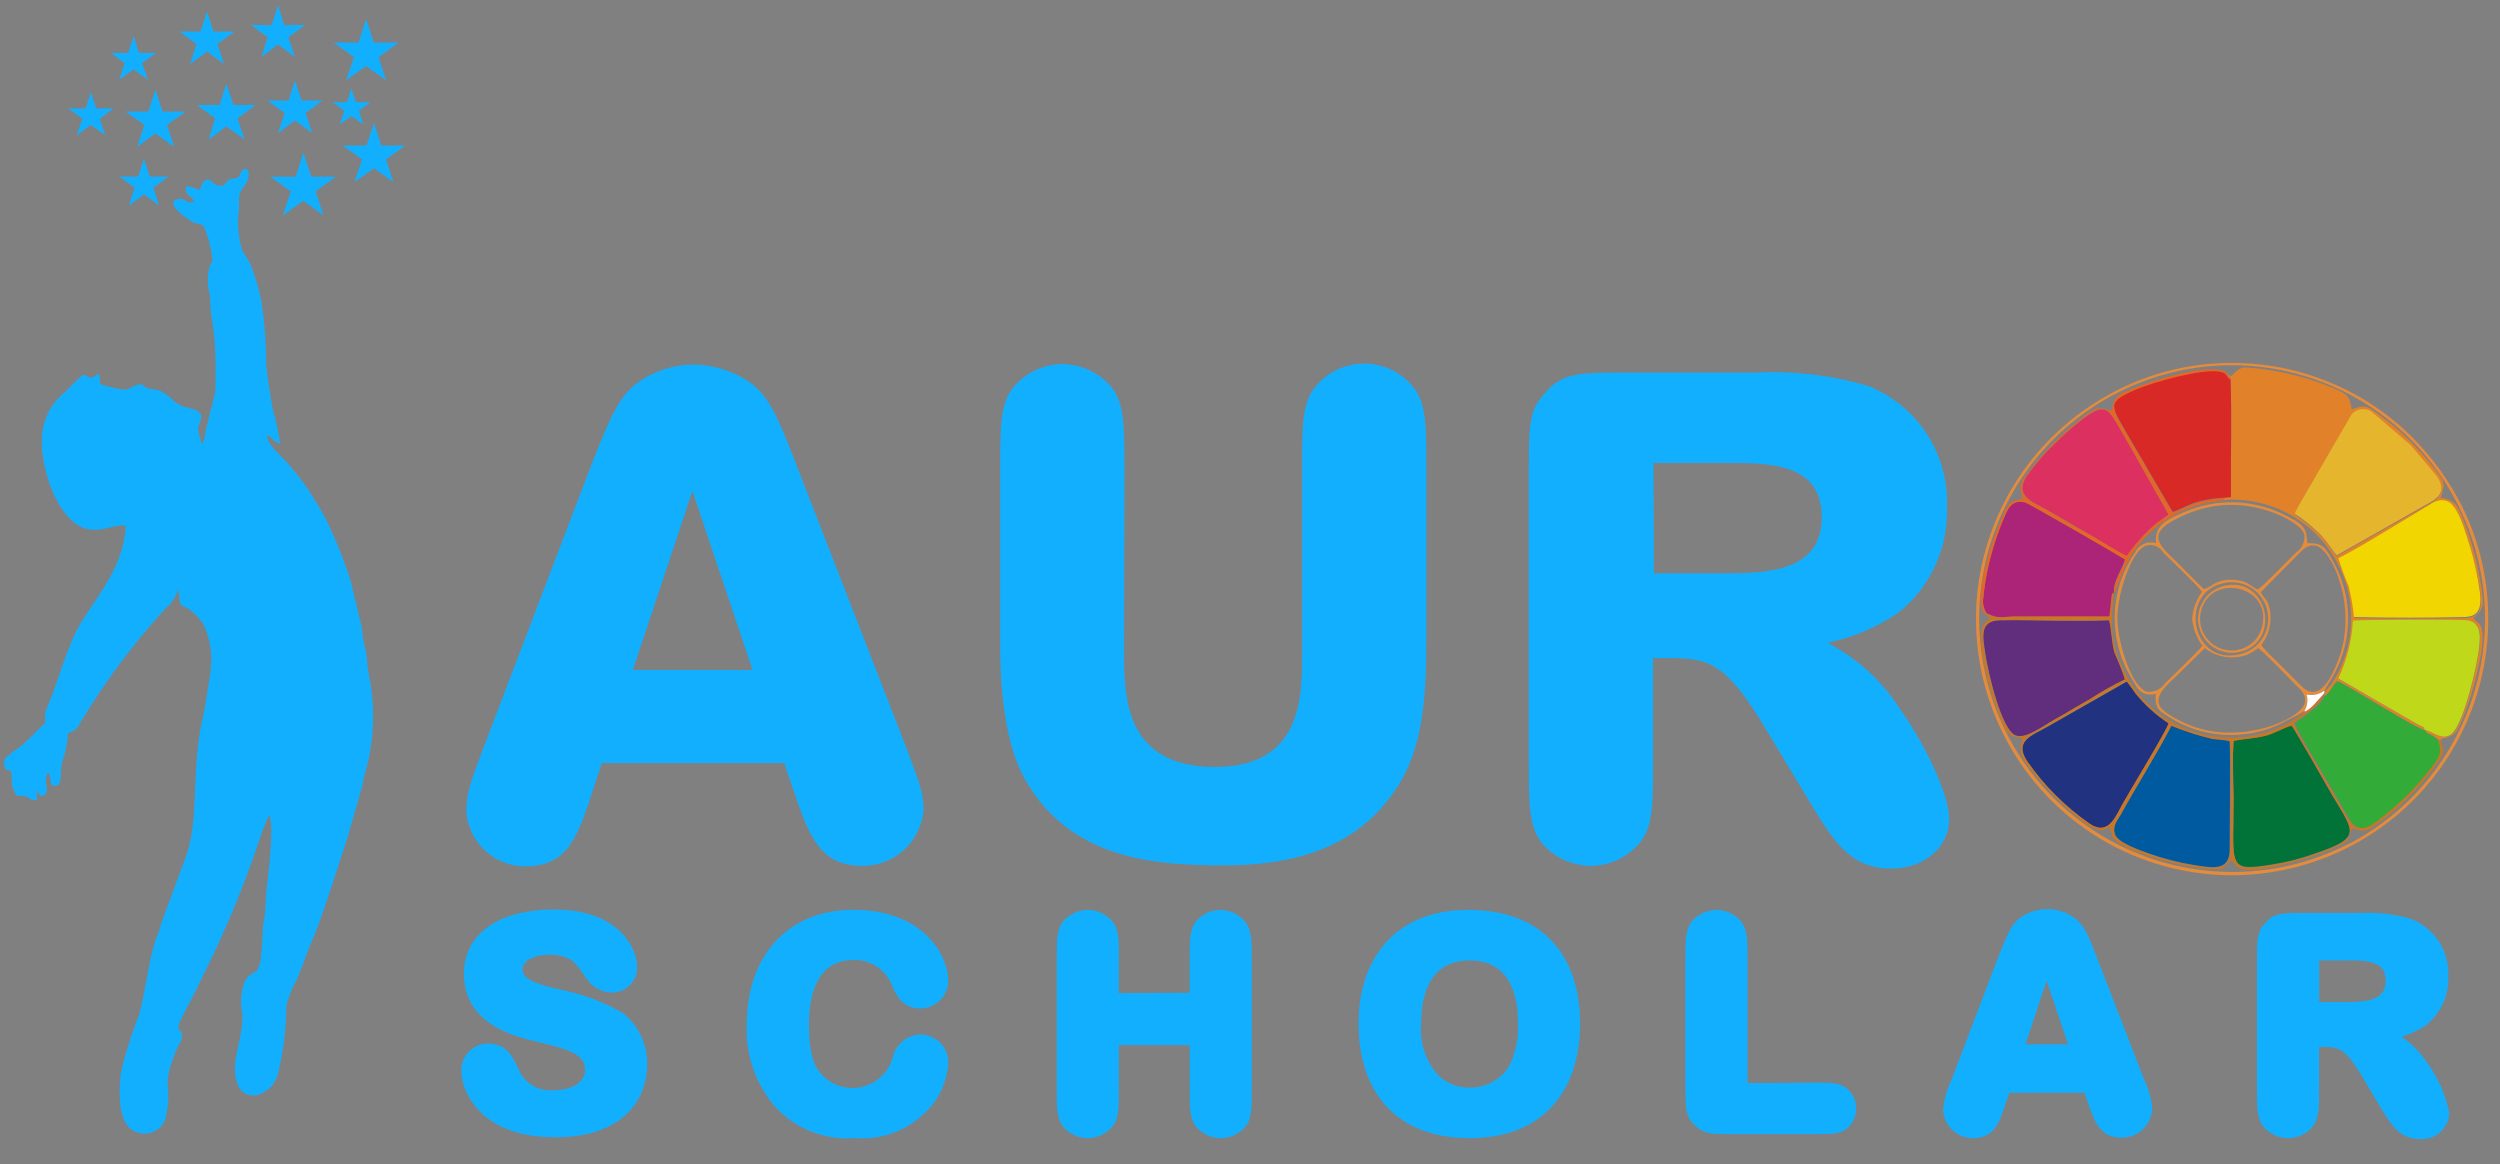 <svg width="73" height="34" viewBox="0 0 73 34" fill="none" xmlns="http://www.w3.org/2000/svg">
<rect x="0" y="0" width="73" height="34" fill="#808080" stroke="none"/>
<path fill-rule="evenodd" clip-rule="evenodd" d="M5.815 5.548C5.945 5.379 5.841 5.327 6.062 5.236C6.283 5.288 6.179 5.444 6.517 5.42C6.595 5.354 6.621 5.289 6.686 5.25C6.778 5.199 6.881 5.224 6.961 5.172C7.053 5.095 7 5.003 7.104 4.952C7.221 4.886 7.26 4.978 7.26 5.082C7.273 5.29 7.13 5.42 7.052 5.55C6.935 5.745 7 5.888 6.974 6.135C6.924 6.536 6.959 6.944 7.078 7.331C7.171 7.463 7.253 7.602 7.325 7.747C7.459 8.093 7.563 8.45 7.637 8.813C7.727 9.428 7.774 10.049 7.777 10.671C7.816 11.127 7.881 11.425 7.946 11.842C7.972 12.063 8.038 12.154 8.076 12.388C8.121 12.576 8.156 12.767 8.18 12.96C7.959 12.908 7.959 12.752 7.816 12.713C7.751 12.882 8.102 13.22 8.232 13.35C8.605 13.736 8.932 14.164 9.207 14.624C9.35 14.851 9.48 15.085 9.597 15.326C9.843 15.85 10.056 16.388 10.235 16.939L10.56 18.304C10.586 18.459 10.586 18.616 10.625 18.772C10.67 18.924 10.701 19.081 10.716 19.24C10.725 19.41 10.747 19.579 10.781 19.747C10.972 20.728 10.919 21.742 10.626 22.698C10.599 22.852 10.564 23.003 10.522 23.153L10.144 24.467C10.132 24.506 9.39 26.807 9.234 27.171L8.987 27.767C8.896 28.042 8.779 28.326 8.675 28.586C8.54 28.828 8.435 29.086 8.363 29.353C8.36 30.028 8.277 30.7 8.116 31.355C8.082 31.491 8.016 31.616 7.923 31.72C7.83 31.823 7.714 31.903 7.583 31.951C7.517 31.979 7.445 31.992 7.373 31.989C7.302 31.985 7.231 31.966 7.168 31.933C7.105 31.899 7.049 31.852 7.006 31.794C6.963 31.737 6.934 31.671 6.92 31.6C6.711 30.989 7.128 30.261 7.075 29.598C7.005 29.268 7.037 28.924 7.167 28.613C7.271 28.457 7.35 28.457 7.479 28.353C7.687 28.197 7.635 27.261 7.7 26.923C7.765 26.598 7.752 26.259 7.792 25.895C7.818 25.636 8.026 24.062 7.857 23.802C7.736 24.064 7.632 24.333 7.545 24.608C7.095 25.945 6.552 27.248 5.919 28.509C5.789 28.769 5.685 29.003 5.542 29.263C4.957 30.342 5.321 29.887 5.308 30.29C5.308 30.42 5.243 30.446 5.191 30.565C4.671 31.774 5.035 31.67 4.866 32.49C4.861 32.592 4.832 32.69 4.781 32.778C4.731 32.866 4.66 32.941 4.575 32.997C4.491 33.053 4.394 33.088 4.293 33.099C4.192 33.11 4.09 33.098 3.995 33.062C3.41 32.879 3.475 31.853 3.527 31.333C3.642 30.839 3.79 30.352 3.969 29.877C4.008 29.747 4.021 29.76 4.061 29.63C4.281 28.837 4.336 27.927 4.633 27.212C4.669 27.114 4.7 27.014 4.724 26.913L5.439 24.987C5.829 23.895 5.57 22.439 5.92 20.97C5.972 20.749 5.998 20.567 6.037 20.32C6.154 19.566 6.284 19.123 5.998 18.356C5.928 18.192 5.821 18.045 5.686 17.927C5.257 17.511 5.283 17.953 5.205 17.186C5.149 17.411 5.021 17.612 4.841 17.758C3.936 18.743 3.13 19.815 2.434 20.958C2.2 21.296 2.33 21.27 1.979 21.413C1.969 21.702 1.912 21.988 1.81 22.258C1.784 22.416 1.771 22.577 1.772 22.737C1.759 22.854 1.72 22.945 1.588 22.945C1.405 22.945 1.537 22.685 1.405 22.568C1.249 22.737 1.444 23.088 1.327 23.192C1.132 23.322 1.158 23.179 1.08 23.062V23.361C0.742 23.387 1.028 23.244 0.484 23.23C0.301 22.893 0.367 22.944 0.328 22.528C0.224 22.463 0.172 22.515 0.133 22.372C0.119 22.325 0.117 22.274 0.129 22.226C0.14 22.178 0.164 22.133 0.199 22.097C0.325 21.987 0.46 21.887 0.602 21.798L0.965 21.462C1.072 21.34 1.19 21.227 1.316 21.124C1.329 20.849 1.277 20.89 1.381 20.643C1.732 19.837 1.94 18.875 2.395 18.134C2.967 17.237 3.631 16.444 3.67 15.338C3.253 15.338 3.124 15.481 2.707 15.468C1.732 15.442 1.173 13.674 1.224 12.816C1.227 12.552 1.289 12.292 1.406 12.056C1.523 11.819 1.692 11.613 1.901 11.451C2.064 11.272 2.238 11.102 2.421 10.944C2.564 10.97 2.551 11.035 2.668 11.022C2.837 11.009 2.694 10.97 2.889 10.918C2.967 11.139 2.811 11.204 3.097 11.269C3.812 11.452 3.643 11.373 3.994 11.242C4.228 11.165 4.177 11.334 4.397 11.359C4.552 11.359 4.703 11.409 4.826 11.502C5.073 11.646 5.086 11.827 5.528 11.919C5.803 11.984 5.684 11.945 5.879 12.102C5.879 12.401 5.763 12.388 5.788 12.544C5.808 12.687 5.848 12.827 5.905 12.96C6.009 12.791 5.97 12.648 6.035 12.453L6.282 11.478C6.295 11.295 6.295 11.075 6.295 10.882C6.308 10.312 6.264 9.741 6.165 9.179C6.138 8.984 6.152 8.789 6.126 8.607C6.048 8.33 6.048 8.038 6.126 7.761C6.191 7.631 6.204 7.684 6.204 7.592C6.169 7.257 6.086 6.929 5.956 6.617C5.879 6.539 5.852 6.552 5.736 6.526C5.527 6.474 4.722 5.888 5.215 5.811C5.436 5.772 5.462 5.994 5.67 5.888C5.592 5.694 5.384 5.719 5.436 5.433C5.568 5.449 5.696 5.488 5.813 5.55L5.815 5.548Z" fill="#12AFFF"/>
<path fill-rule="evenodd" clip-rule="evenodd" d="M10.923 3.586L10.702 4.249H10L10.572 4.652L10.351 5.315L10.923 4.913L11.482 5.315L11.274 4.652L11.834 4.249H11.131L10.923 3.586Z" fill="#12AFFF"/>
<path fill-rule="evenodd" clip-rule="evenodd" d="M8.611 2.352L8.428 2.936H7.805L8.312 3.3L8.117 3.885L8.611 3.521L9.118 3.885L8.923 3.3L9.417 2.936H8.806L8.611 2.352Z" fill="#12AFFF"/>
<path fill-rule="evenodd" clip-rule="evenodd" d="M8.857 4.457L8.636 5.159H7.895L8.49 5.588L8.258 6.291L8.854 5.862L9.45 6.291L9.216 5.588L9.812 5.159H9.091L8.857 4.457Z" fill="#12AFFF"/>
<path fill-rule="evenodd" clip-rule="evenodd" d="M6.608 2.441L6.413 3.065H5.75L6.283 3.455L6.088 4.079L6.609 3.689L7.142 4.079L6.934 3.455L7.467 3.065H6.816L6.608 2.441Z" fill="#12AFFF"/>
<path fill-rule="evenodd" clip-rule="evenodd" d="M4.203 4.637L4.034 5.157H3.488L3.93 5.482L3.763 6.002L4.205 5.677L4.647 6.002L4.478 5.482L4.92 5.157H4.373L4.203 4.637Z" fill="#12AFFF"/>
<path fill-rule="evenodd" clip-rule="evenodd" d="M4.539 2.621L4.331 3.258H3.668L4.214 3.648L4.006 4.286L4.539 3.895L5.085 4.286L4.877 3.648L5.423 3.258H4.747L4.539 2.621Z" fill="#12AFFF"/>
<path fill-rule="evenodd" clip-rule="evenodd" d="M8.117 0.152L7.934 0.737L7.324 0.724L7.818 1.088L7.635 1.66L8.117 1.298L8.611 1.662L8.417 1.09L8.911 0.726L8.3 0.739L8.117 0.152Z" fill="#12AFFF"/>
<path fill-rule="evenodd" clip-rule="evenodd" d="M6.048 0.336L5.854 0.921H5.242L5.736 1.285L5.553 1.87L6.047 1.506L6.541 1.87L6.346 1.285L6.853 0.921H6.23L6.048 0.336Z" fill="#12AFFF"/>
<path fill-rule="evenodd" clip-rule="evenodd" d="M3.902 1.051L3.746 1.545H3.238L3.641 1.844L3.485 2.325L3.902 2.026L4.318 2.325L4.149 1.844L4.565 1.545H4.057L3.902 1.051Z" fill="#12AFFF"/>
<path fill-rule="evenodd" clip-rule="evenodd" d="M10.691 0.555L10.471 1.242H9.742L10.338 1.671L10.104 2.347L10.689 1.931L11.274 2.347L11.053 1.671L11.64 1.242H10.912L10.691 0.555Z" fill="#12AFFF"/>
<path fill-rule="evenodd" clip-rule="evenodd" d="M2.655 2.688L2.5 3.168H1.992L2.408 3.467L2.239 3.948L2.655 3.649L3.072 3.948L2.916 3.467L3.319 3.168H2.811L2.655 2.688Z" fill="#12AFFF"/>
<path fill-rule="evenodd" clip-rule="evenodd" d="M10.261 2.582L10.131 2.985H9.715L10.053 3.232L9.922 3.635L10.26 3.388L10.611 3.635L10.481 3.232L10.819 2.985H10.39L10.261 2.582Z" fill="#12AFFF"/>
<path d="M32.834 13.647C32.834 12.36 32.834 11.671 32.353 11.19C31.997 10.836 31.516 10.635 31.014 10.63C30.514 10.638 30.037 10.844 29.688 11.202C29.207 11.683 29.207 12.334 29.207 13.632V18.872C29.207 19.392 29.207 21.537 29.961 22.811C31.3 25.112 33.758 25.269 35.734 25.269C37.697 25.269 39.635 24.814 40.818 22.954C41.505 21.888 41.65 20.484 41.65 18.793V13.634C41.65 12.347 41.65 11.658 41.156 11.176C40.983 10.998 40.776 10.857 40.548 10.761C40.32 10.665 40.074 10.616 39.827 10.617C39.579 10.618 39.334 10.67 39.106 10.768C38.879 10.866 38.674 11.009 38.503 11.189C38.022 11.67 38.022 12.32 38.022 13.619V19.106C38.022 20.406 37.996 22.395 35.474 22.395C32.822 22.395 32.822 20.302 32.822 19.028L32.835 13.645L32.834 13.647Z" fill="#12AFFF"/>
<path d="M52.663 23.113C53.533 24.582 54.002 25.362 55.237 25.362C56.173 25.362 56.914 24.751 56.914 23.919C56.914 23.126 56.121 21.605 55.484 20.708C54.96 19.887 54.229 19.219 53.365 18.771C54.099 18.616 54.797 18.32 55.419 17.9C55.881 17.536 56.251 17.069 56.499 16.536C56.748 16.003 56.868 15.419 56.849 14.831C56.885 14.072 56.683 13.32 56.27 12.681C55.857 12.042 55.255 11.549 54.548 11.269C53.494 10.957 52.396 10.826 51.298 10.879H47.67C46.123 10.879 45.668 10.879 45.174 11.412C44.641 11.984 44.641 12.283 44.641 13.921V22.268C44.641 23.555 44.641 24.244 45.121 24.726C45.478 25.08 45.959 25.28 46.461 25.285C46.709 25.281 46.953 25.229 47.181 25.131C47.408 25.033 47.614 24.891 47.787 24.713C48.268 24.232 48.268 23.582 48.268 22.283V19.215H48.749C49.919 19.215 50.426 19.371 51.597 21.347L52.663 23.116L52.663 23.113ZM48.281 13.518H50.361C51.687 13.518 53.195 13.518 53.195 15.104C53.195 16.703 51.596 16.742 50.27 16.742H48.294L48.281 13.518H48.281Z" fill="#12AFFF"/>
<path d="M22.899 22.281L23.133 22.969C23.628 24.438 23.94 25.283 25.188 25.283C25.637 25.285 26.07 25.118 26.4 24.814C26.731 24.51 26.934 24.093 26.969 23.645C26.969 23.125 26.813 22.761 26.436 21.76L23.445 14.064C22.758 12.283 22.496 11.568 21.859 11.139C21.384 10.826 20.829 10.654 20.26 10.645C19.677 10.645 19.109 10.827 18.634 11.165C18.038 11.581 17.763 12.296 17.076 14.077L14.111 21.853C13.721 22.88 13.617 23.192 13.617 23.712C13.652 24.141 13.847 24.541 14.162 24.835C14.477 25.128 14.89 25.294 15.321 25.298C16.582 25.298 16.868 24.453 17.337 22.997L17.572 22.282L22.899 22.281ZM18.478 19.564L20.22 14.338L21.976 19.564H18.478Z" fill="#12AFFF"/>
<path d="M18.791 31.072C18.794 30.806 18.736 30.543 18.624 30.302C18.512 30.061 18.346 29.849 18.141 29.68C17.621 29.373 17.055 29.154 16.464 29.03C15.71 28.861 15.15 28.718 15.15 28.303C15.15 27.964 15.567 27.769 16.06 27.769C16.238 27.766 16.415 27.797 16.581 27.861C16.84 27.978 16.919 28.082 17.231 28.537C17.302 28.64 17.398 28.724 17.508 28.783C17.619 28.842 17.742 28.873 17.868 28.875C17.957 28.876 18.045 28.858 18.126 28.821C18.207 28.785 18.28 28.732 18.339 28.666C18.398 28.599 18.442 28.521 18.469 28.436C18.495 28.351 18.503 28.261 18.492 28.173C18.492 27.887 18.14 26.665 16.164 26.665C14.721 26.665 13.655 27.276 13.655 28.433C13.655 29.824 15.046 30.162 15.774 30.331C16.593 30.526 17.192 30.682 17.192 31.241C17.192 31.709 16.711 31.943 16.152 31.943C15.914 31.962 15.677 31.904 15.476 31.778C15.274 31.651 15.119 31.463 15.034 31.241C14.89 30.981 14.774 30.578 14.254 30.578C14.073 30.579 13.901 30.652 13.774 30.781C13.647 30.91 13.577 31.084 13.578 31.265C13.578 31.811 14.098 33.099 16.179 33.099C17.96 33.125 18.791 32.189 18.791 31.07L18.791 31.072ZM23.512 29.954C23.512 29.576 23.512 27.925 24.916 27.925C25.182 27.916 25.444 27.989 25.666 28.136C25.887 28.283 26.057 28.496 26.152 28.744C26.269 29.02 26.427 29.34 26.88 29.34C27.065 29.337 27.242 29.262 27.373 29.131C27.504 29 27.579 28.823 27.582 28.638C27.582 27.975 26.919 26.675 24.916 26.675C23.083 26.675 21.913 27.949 21.913 29.925C21.875 30.782 22.169 31.62 22.732 32.266C23.016 32.568 23.365 32.802 23.752 32.951C24.14 33.099 24.555 33.159 24.969 33.124C25.304 33.153 25.642 33.114 25.961 33.009C26.281 32.904 26.576 32.735 26.828 32.513C27.05 32.329 27.231 32.101 27.361 31.844C27.491 31.587 27.566 31.305 27.582 31.018C27.581 30.832 27.506 30.654 27.375 30.522C27.244 30.391 27.066 30.317 26.88 30.315C26.716 30.321 26.559 30.38 26.433 30.483C26.306 30.587 26.216 30.729 26.177 30.887C26.116 31.121 25.992 31.333 25.818 31.502C25.645 31.67 25.429 31.788 25.194 31.843C24.959 31.898 24.713 31.887 24.483 31.813C24.253 31.738 24.048 31.603 23.889 31.421C23.668 31.174 23.512 30.77 23.512 29.951L23.512 29.954ZM32.562 29.108V28.003C32.562 27.431 32.574 27.145 32.353 26.924C32.194 26.767 31.981 26.679 31.758 26.677C31.539 26.683 31.33 26.772 31.173 26.924C30.965 27.132 30.965 27.418 30.965 27.99V31.8C30.965 32.372 30.965 32.671 31.173 32.879C31.332 33.036 31.545 33.125 31.769 33.126C31.988 33.12 32.196 33.032 32.353 32.879C32.562 32.671 32.562 32.385 32.562 31.813V30.41H34.847V31.801C34.847 32.373 34.847 32.672 35.055 32.88C35.214 33.037 35.428 33.126 35.651 33.127C35.87 33.124 36.08 33.035 36.236 32.88C36.444 32.672 36.444 32.386 36.444 31.814V28.017C36.444 27.445 36.444 27.146 36.223 26.925C36.067 26.77 35.857 26.682 35.638 26.678C35.529 26.678 35.421 26.7 35.321 26.743C35.22 26.785 35.129 26.847 35.053 26.925C34.845 27.133 34.845 27.432 34.845 28.004V29.096L32.556 29.109L32.562 29.108ZM39.778 29.875C39.778 31.786 40.792 33.126 42.911 33.126C45.095 33.126 46.031 31.683 46.031 29.888C46.031 28.068 45.082 26.677 42.872 26.677C40.727 26.677 39.778 28.146 39.778 29.875ZM41.39 29.875C41.39 28.64 41.923 27.938 42.911 27.938C44.433 27.938 44.433 29.524 44.433 29.875C44.455 30.319 44.365 30.762 44.173 31.163C44.045 31.382 43.86 31.563 43.638 31.686C43.416 31.81 43.166 31.872 42.912 31.865C42.703 31.87 42.496 31.827 42.306 31.739C42.117 31.651 41.95 31.521 41.819 31.358C41.496 30.934 41.343 30.406 41.39 29.876L41.39 29.875ZM50.92 31.735V28.003C50.92 27.431 50.92 27.145 50.712 26.924C50.553 26.767 50.339 26.679 50.116 26.677C49.897 26.683 49.688 26.772 49.531 26.924C49.323 27.132 49.323 27.418 49.323 27.99V31.67C49.323 32.346 49.323 32.554 49.557 32.775C49.804 33.009 49.935 33.009 50.663 33.009H53.016C53.484 33.009 53.718 33.009 53.9 32.84C54.024 32.711 54.094 32.539 54.095 32.359C54.093 32.271 54.074 32.185 54.038 32.104C54.002 32.024 53.951 31.951 53.887 31.891C53.718 31.722 53.471 31.722 53.016 31.722L50.922 31.735L50.92 31.735ZM60.945 31.8L61.049 32.099C61.27 32.748 61.4 33.112 61.959 33.112C62.157 33.112 62.348 33.037 62.492 32.902C62.637 32.767 62.725 32.582 62.739 32.385C62.713 32.095 62.634 31.813 62.504 31.553L61.191 28.16C60.892 27.381 60.775 27.068 60.489 26.873C60.281 26.732 60.037 26.656 59.786 26.652C59.532 26.654 59.283 26.731 59.071 26.873C58.811 27.057 58.694 27.367 58.384 28.16L57.071 31.606C56.945 31.862 56.87 32.14 56.849 32.425C56.865 32.615 56.951 32.792 57.09 32.922C57.23 33.052 57.413 33.125 57.604 33.127C58.163 33.127 58.28 32.75 58.488 32.113L58.592 31.801L60.945 31.8ZM58.994 30.604L59.76 28.301L60.54 30.602L58.994 30.604ZM69.537 32.162C69.915 32.812 70.133 33.151 70.669 33.151C70.759 33.158 70.851 33.148 70.938 33.12C71.024 33.092 71.104 33.047 71.174 32.988C71.243 32.929 71.299 32.856 71.34 32.775C71.38 32.693 71.404 32.604 71.41 32.513C71.309 32.001 71.096 31.517 70.785 31.097C70.554 30.734 70.231 30.438 69.849 30.239C70.172 30.168 70.48 30.04 70.758 29.862C70.963 29.703 71.126 29.497 71.234 29.262C71.343 29.026 71.394 28.768 71.382 28.51C71.399 28.174 71.311 27.842 71.129 27.56C70.947 27.278 70.681 27.06 70.368 26.936C69.905 26.799 69.421 26.741 68.938 26.767H67.339C66.663 26.767 66.455 26.767 66.247 27.002C66.012 27.249 66.012 27.379 66.012 28.107V31.799C66.012 32.371 66.012 32.67 66.22 32.878C66.379 33.035 66.593 33.124 66.816 33.125C67.036 33.122 67.246 33.033 67.401 32.878C67.609 32.67 67.609 32.384 67.609 31.812V30.46H67.817C68.338 30.46 68.559 30.525 69.079 31.396L69.534 32.163L69.537 32.162ZM67.612 27.937H68.522C69.107 27.937 69.77 27.937 69.77 28.639C69.77 29.341 69.068 29.367 68.483 29.367H67.612V27.937Z" fill="#12AFFF" stroke="#12AFFF" stroke-width="0.216" stroke-miterlimit="10"/>
<path fill-rule="evenodd" clip-rule="evenodd" d="M70.8 21.321C70.774 21.191 70.787 21.269 70.514 21.113L68.291 19.826C68.541 19.295 68.686 18.721 68.72 18.136C68.85 18.097 71.568 18.084 72.01 18.123C72.412 18.149 72.451 18.461 72.412 18.838C72.347 19.434 71.983 20.996 71.658 21.386C71.359 21.711 71.034 21.334 70.8 21.321ZM68.279 16.302C68.708 16.107 70.23 15.171 70.827 14.846C71.011 14.742 71.166 14.586 71.438 14.651C71.737 14.716 71.959 15.418 72.049 15.705C72.184 16.123 72.292 16.549 72.374 16.98C72.452 17.474 72.582 18.034 71.984 18.046C70.944 18.072 69.787 18.072 68.747 18.046C68.728 17.738 68.675 17.433 68.591 17.136C68.513 16.837 68.305 16.486 68.279 16.304L68.279 16.302ZM68.24 16.237C68.148 16.172 67.954 15.834 67.694 15.574C67.483 15.37 67.253 15.187 67.007 15.028C67.2 14.629 67.417 14.243 67.657 13.871L68.658 12.142C68.814 11.934 69.035 11.907 69.308 12.09L70.4 13.026L71.141 13.91C71.57 14.506 70.985 14.664 70.582 14.911L68.239 16.237H68.24ZM65.081 10.932L65.133 11.063C65.172 12.168 65.133 13.377 65.145 14.508L64.976 14.521C64.954 14.55 64.928 14.576 64.898 14.599C65.55 14.546 66.203 14.677 66.782 14.979C67.362 15.28 67.846 15.738 68.177 16.302C68.508 16.865 68.674 17.51 68.655 18.163C68.636 18.816 68.434 19.451 68.071 19.994L67.902 20.178C67.889 20.256 67.928 20.178 67.863 20.269L67.876 20.321C68.045 20.243 68.097 20.009 68.24 19.879C68.538 19.983 70.567 21.297 70.801 21.309C70.84 21.387 70.775 21.322 70.879 21.401C70.918 21.43 70.962 21.453 71.009 21.466C71.082 21.503 71.147 21.551 71.204 21.609C71.36 21.622 71.309 21.648 71.27 21.583C71.751 21.479 71.738 21.375 71.92 20.959C72.154 20.413 72.57 18.957 72.479 18.424C72.44 18.164 72.31 18.19 72.219 18.047C72.57 17.748 72.518 17.644 72.453 17.137C72.357 16.459 72.177 15.795 71.92 15.161C71.764 14.783 71.712 14.601 71.27 14.537C71.386 14.12 71.453 14.134 70.995 13.574C70.493 12.94 69.897 12.387 69.226 11.936C68.992 11.806 68.888 11.897 68.667 11.949C68.628 11.481 68.392 11.454 68.056 11.299C67.255 10.975 66.408 10.781 65.547 10.727C65.338 10.753 65.272 10.882 65.144 10.986L65.079 10.935L65.081 10.932Z" fill="#E1812A"/>
<path fill-rule="evenodd" clip-rule="evenodd" d="M68.277 16.299C68.363 16.573 68.463 16.842 68.576 17.106C68.654 17.404 68.707 17.708 68.733 18.016C69.773 18.042 70.93 18.042 71.97 18.016C72.566 18.003 72.438 17.444 72.36 16.949C72.284 16.517 72.176 16.091 72.035 15.675C71.944 15.389 71.736 14.7 71.424 14.621C71.149 14.556 71.008 14.713 70.813 14.816C70.228 15.167 68.705 16.103 68.278 16.298L68.277 16.299Z" fill="#F1D601"/>
<path fill-rule="evenodd" clip-rule="evenodd" d="M70.799 21.319C71.034 21.332 71.359 21.709 71.645 21.371C71.97 20.981 72.347 19.421 72.399 18.823C72.438 18.446 72.386 18.135 71.996 18.108C71.554 18.082 68.836 18.095 68.706 18.121C68.673 18.706 68.527 19.28 68.277 19.811L70.501 21.098C70.787 21.267 70.776 21.19 70.799 21.319V21.319Z" fill="#BFD81A"/>
<path fill-rule="evenodd" clip-rule="evenodd" d="M65.22 21.631C65.181 22.112 65.22 22.749 65.22 23.243C65.22 25.323 65.012 25.453 66.326 25.245C66.76 25.179 67.187 25.07 67.6 24.92C69.004 24.452 68.731 24.27 68.107 23.217C68.003 23.048 67.015 21.28 66.911 21.176C66.636 21.254 66.443 21.397 66.144 21.475C65.819 21.566 65.548 21.567 65.22 21.631Z" fill="#017338"/>
<path fill-rule="evenodd" clip-rule="evenodd" d="M64.975 14.531L65.144 14.518C65.132 13.372 65.171 12.178 65.132 11.073C64.989 10.969 65.054 10.878 64.807 10.826C64.325 10.734 62.869 11.138 62.377 11.346C61.506 11.723 61.61 11.801 62.13 12.698L63.443 14.948C63.678 14.87 63.872 14.74 64.131 14.662C64.406 14.584 64.69 14.54 64.976 14.531L64.975 14.531Z" fill="#D82926"/>
<path fill-rule="evenodd" clip-rule="evenodd" d="M67.874 20.332C67.848 20.501 67.392 20.852 67.249 20.956C67.165 21.003 67.087 21.06 67.016 21.125C67.042 21.281 67.77 22.477 67.913 22.724L68.6 23.907C68.925 24.467 69.328 24.076 69.746 23.752C70.198 23.382 70.608 22.963 70.968 22.503C71.254 22.126 71.371 21.996 71.228 21.632C71.169 21.578 71.103 21.529 71.033 21.489C70.991 21.465 70.948 21.443 70.903 21.424C70.799 21.346 70.864 21.411 70.825 21.332C70.591 21.32 68.563 20.006 68.264 19.902C68.095 20.019 68.03 20.241 67.874 20.331V20.332Z" fill="#32AB38"/>
<path fill-rule="evenodd" clip-rule="evenodd" d="M63.401 21.19C63.063 21.853 62.335 23.023 61.919 23.764C61.815 23.948 61.659 24.115 61.75 24.36C61.841 24.605 62.491 24.828 62.777 24.932C63.197 25.076 63.627 25.184 64.064 25.257C64.571 25.335 65.105 25.452 65.105 24.815C65.105 24.178 65.131 22.15 65.105 21.63C64.974 21.591 64.753 21.604 64.597 21.565C64.189 21.474 63.789 21.348 63.402 21.188L63.401 21.19Z" fill="#005AA0"/>
<path fill-rule="evenodd" clip-rule="evenodd" d="M58.018 17.912C58.355 18.068 58.395 18.016 58.811 18.016H61.619L61.684 17.405C61.723 17.313 61.71 17.34 61.736 17.313C61.658 17.027 62.035 16.507 62.048 16.325C61.956 16.247 59.24 14.687 59.136 14.661C58.719 14.556 58.615 14.882 58.498 15.155C58.247 15.723 58.072 16.322 57.978 16.936C57.952 17.119 57.926 17.274 57.913 17.443C57.898 17.524 57.899 17.607 57.917 17.688C57.935 17.768 57.969 17.844 58.017 17.911L58.018 17.912Z" fill="#AC2478"/>
<path fill-rule="evenodd" clip-rule="evenodd" d="M59.773 21.228C59.344 21.475 58.798 21.631 59.188 22.229C59.684 22.946 60.305 23.567 61.022 24.063C61.581 24.44 61.789 23.816 61.997 23.452C62.192 23.114 63.297 21.28 63.323 21.124C62.953 20.884 62.624 20.585 62.348 20.24C62.272 20.123 62.19 20.01 62.101 19.902L59.774 21.229L59.773 21.228Z" fill="#213280"/>
<path fill-rule="evenodd" clip-rule="evenodd" d="M62.05 19.837C62.024 19.668 61.829 19.291 61.751 19.044C61.673 18.769 61.659 18.302 61.595 18.108C60.541 18.146 59.463 18.095 58.41 18.108C57.773 18.12 57.903 18.628 57.981 19.122C58.046 19.577 58.436 21.332 58.865 21.475C59.164 21.579 59.606 21.228 60.011 21.007C60.388 20.786 60.648 20.63 61.025 20.422C61.354 20.205 61.697 20.009 62.052 19.837L62.05 19.837Z" fill="#612E7D"/>
<path fill-rule="evenodd" clip-rule="evenodd" d="M62.1 16.237C62.343 15.884 62.632 15.565 62.958 15.287C63.088 15.184 63.218 15.104 63.322 15.028L62.008 12.687C61.488 11.855 61.541 11.582 60.279 12.687L59.824 13.129C59.595 13.37 59.382 13.626 59.187 13.896C58.797 14.492 59.382 14.663 59.783 14.897C60.186 15.118 60.537 15.339 60.953 15.573C61.278 15.756 61.85 16.132 62.099 16.236L62.1 16.237Z" fill="#DC3060"/>
<path fill-rule="evenodd" clip-rule="evenodd" d="M70.581 14.884C70.984 14.637 71.569 14.482 71.14 13.883L70.397 13.001L69.305 12.065C69.26 12.023 69.207 11.991 69.149 11.97C69.091 11.95 69.03 11.942 68.969 11.947C68.907 11.952 68.848 11.969 68.794 11.999C68.74 12.028 68.692 12.068 68.655 12.117L67.654 13.846C67.537 14.054 67.043 14.873 67.004 15.003C67.252 15.16 67.483 15.343 67.692 15.549C67.951 15.796 68.147 16.145 68.237 16.212L70.578 14.886L70.581 14.884Z" fill="#E5B62D"/>
<path fill-rule="evenodd" clip-rule="evenodd" d="M64.805 10.671C66.473 10.594 68.119 11.081 69.475 12.055C70.831 13.03 71.819 14.433 72.278 16.039C72.737 17.644 72.64 19.358 72.004 20.902C71.367 22.445 70.228 23.729 68.771 24.545C68.654 24.61 68.615 24.622 68.485 24.688C67.5 25.177 66.419 25.441 65.32 25.46C64.221 25.479 63.132 25.253 62.131 24.798C61.13 24.344 60.243 23.672 59.534 22.831C58.826 21.991 58.313 21.003 58.034 19.94C57.755 18.877 57.716 17.765 57.921 16.685C58.125 15.604 58.568 14.584 59.216 13.696C59.865 12.808 60.703 12.076 61.669 11.553C62.636 11.03 63.707 10.729 64.805 10.671ZM64.584 10.62C63.57 10.698 62.583 10.986 61.685 11.465C60.491 12.096 59.49 13.038 58.788 14.192C58.086 15.346 57.71 16.669 57.699 18.019C57.689 19.37 58.044 20.698 58.728 21.863C59.411 23.028 60.397 23.986 61.581 24.635C62.766 25.285 64.104 25.602 65.453 25.552C66.803 25.502 68.114 25.088 69.247 24.353C70.381 23.619 71.294 22.591 71.89 21.379C72.486 20.167 72.743 18.816 72.633 17.47C72.555 16.459 72.267 15.475 71.787 14.582C71.364 13.797 70.81 13.091 70.149 12.493C69.396 11.821 68.515 11.309 67.558 10.987C66.602 10.665 65.59 10.541 64.584 10.621V10.62Z" fill="#E48B3C"/>
<path fill-rule="evenodd" clip-rule="evenodd" d="M65.222 21.633C65.547 21.568 65.818 21.568 66.145 21.49C66.444 21.412 66.639 21.269 66.912 21.191C67.004 21.283 68.004 23.063 68.108 23.232C68.732 24.287 68.992 24.468 67.601 24.936C67.188 25.085 66.761 25.194 66.326 25.261C65.013 25.469 65.221 25.339 65.221 23.259C65.189 22.717 65.189 22.174 65.221 21.633H65.222ZM63.401 21.191C63.794 21.351 64.198 21.481 64.611 21.581C64.781 21.588 64.951 21.609 65.118 21.646C65.157 22.153 65.13 24.195 65.118 24.832C65.118 25.482 64.585 25.352 64.078 25.274C63.639 25.208 63.208 25.099 62.79 24.949C62.492 24.845 61.854 24.624 61.763 24.377C61.672 24.129 61.828 23.96 61.932 23.781C62.335 23.039 63.078 21.855 63.401 21.193V21.191ZM62.101 19.891C62.179 19.983 62.271 20.125 62.349 20.229C62.628 20.571 62.956 20.869 63.324 21.113C63.297 21.282 62.178 23.116 61.997 23.441C61.789 23.804 61.581 24.429 61.022 24.052C60.306 23.556 59.684 22.935 59.189 22.218C58.799 21.622 59.345 21.464 59.774 21.217L62.101 19.891L62.101 19.891ZM62.05 19.839C61.692 20.014 61.345 20.21 61.01 20.424C60.633 20.632 60.386 20.802 59.996 21.009C59.593 21.243 59.15 21.594 58.85 21.477C58.433 21.321 58.03 19.579 57.965 19.124C57.9 18.643 57.77 18.123 58.394 18.11C59.449 18.097 60.527 18.149 61.58 18.11C61.645 18.293 61.658 18.76 61.736 19.046C61.855 19.304 61.959 19.569 62.048 19.839L62.05 19.839ZM58.019 17.914H57.967C58.032 18.006 58.006 17.966 58.11 18.044L57.941 18.213C57.681 18.526 57.993 19.683 58.084 20.021C58.173 20.339 58.281 20.652 58.409 20.957C58.539 21.282 58.617 21.542 59.059 21.553C58.903 22.086 59.124 22.229 59.358 22.541C59.753 23.032 60.197 23.48 60.684 23.881C60.814 23.985 61.321 24.427 61.568 24.156C61.66 24.233 61.581 24.156 61.633 24.247L61.686 24.416C61.869 24.872 63.779 25.301 64.221 25.352C65.105 25.456 64.871 25.314 65.157 25.118C65.274 25.248 65.3 25.352 65.521 25.393C66.054 25.485 67.523 25.042 68.069 24.808C68.706 24.533 68.537 24.496 68.68 24.184C68.901 24.25 69.005 24.315 69.24 24.184C70.033 23.641 70.717 22.953 71.256 22.156C71.4 21.909 71.322 21.844 71.256 21.597C71.283 21.649 71.348 21.636 71.191 21.623C71.334 22 71.218 22.13 70.931 22.494C70.575 22.957 70.165 23.376 69.709 23.742C69.306 24.067 68.903 24.457 68.563 23.898L67.876 22.715C67.733 22.468 67.005 21.272 66.979 21.116C67.05 21.051 67.129 20.994 67.213 20.946C67.369 20.842 67.809 20.491 67.837 20.323L67.825 20.271C67.708 20.388 67.447 20.726 67.291 20.765L67.2 20.869C67.174 20.896 67.142 20.918 67.108 20.934C66.409 21.411 65.561 21.617 64.721 21.514C63.881 21.411 63.107 21.006 62.544 20.375L62.258 19.997C61.361 18.619 61.764 17.696 61.712 17.293C61.686 17.319 61.686 17.293 61.66 17.385L61.595 17.996H58.787C58.397 18.022 58.345 18.074 58.019 17.918L58.019 17.914Z" fill="#C77727"/>
<path fill-rule="evenodd" clip-rule="evenodd" d="M64.376 18.927C64.55 19.06 64.753 19.147 64.969 19.181C65.185 19.215 65.406 19.195 65.611 19.122C65.726 19.069 65.835 19.003 65.936 18.927C66.053 18.979 66.834 19.798 67.042 20.006C67.159 20.123 67.341 20.253 67.302 20.513C67.21 20.994 65.455 21.774 63.947 21.177C63.648 21.06 63.115 20.786 63.05 20.581C62.933 20.256 63.297 19.996 63.622 19.671C63.869 19.436 64.103 19.19 64.376 18.929V18.927ZM64.922 17.029C65.059 16.996 65.202 16.992 65.342 17.015C65.481 17.038 65.614 17.089 65.734 17.164C65.853 17.239 65.957 17.338 66.038 17.453C66.119 17.569 66.177 17.7 66.207 17.838C66.237 17.976 66.24 18.118 66.214 18.257C66.189 18.396 66.136 18.529 66.058 18.647C65.981 18.766 65.881 18.867 65.764 18.947C65.647 19.026 65.516 19.081 65.377 19.109C63.986 19.423 63.609 17.316 64.922 17.03V17.029ZM64.311 18.849C64.233 18.979 63.427 19.746 63.219 19.954C63.163 20.036 63.087 20.102 62.998 20.145C62.909 20.188 62.81 20.208 62.712 20.201C62.257 20.11 61.841 18.797 61.827 18.082V18.043C61.827 17.356 62.23 16.054 62.685 15.924C62.777 15.904 62.873 15.913 62.959 15.951C63.046 15.988 63.118 16.052 63.166 16.132C63.441 16.407 64.155 17.082 64.298 17.278C64.136 17.504 64.037 17.769 64.012 18.045C64.029 18.338 64.133 18.618 64.311 18.852V18.849ZM66.014 17.291L67.12 16.173C67.236 16.069 67.354 15.887 67.626 15.938C68.095 16.043 68.875 17.759 68.264 19.306C68.056 19.839 67.692 20.567 67.159 19.993L66.404 19.239C66.269 19.114 66.143 18.98 66.027 18.836C66.162 18.664 66.25 18.46 66.284 18.244C66.318 18.028 66.297 17.807 66.222 17.601C66.157 17.471 66.053 17.393 66.014 17.289L66.014 17.291ZM63.622 16.471C63.05 15.899 62.504 15.562 63.908 14.989C64.308 14.824 64.737 14.74 65.169 14.742C65.601 14.747 66.028 14.83 66.43 14.989C66.705 15.094 67.249 15.367 67.288 15.627C67.297 15.726 67.279 15.825 67.236 15.915C67.192 16.004 67.125 16.08 67.041 16.134C66.833 16.342 66.04 17.161 65.923 17.213C65.637 17.07 65.598 16.927 65.117 16.927C64.662 16.939 64.558 17.161 64.35 17.202L63.622 16.474V16.471ZM67.289 20.762C67.368 20.615 67.395 20.446 67.367 20.281C67.543 20.31 67.724 20.273 67.874 20.177C67.913 20.06 68.095 19.813 68.173 19.657C68.427 19.174 68.562 18.638 68.566 18.093C68.571 17.548 68.445 17.01 68.199 16.523C67.887 15.938 67.835 15.86 67.38 15.86C67.328 15.418 67.354 15.327 66.561 14.963C66.122 14.769 65.649 14.668 65.169 14.664C64.682 14.666 64.199 14.768 63.752 14.963C63.193 15.21 62.907 15.366 62.959 15.86C62.843 15.824 62.718 15.831 62.606 15.878C62.494 15.926 62.403 16.011 62.348 16.12C62.014 16.607 61.812 17.171 61.762 17.759C61.712 18.347 61.816 18.938 62.062 19.474C62.151 19.658 62.251 19.836 62.361 20.008C62.41 20.114 62.497 20.199 62.605 20.245C62.714 20.291 62.835 20.294 62.946 20.255C62.933 20.553 62.959 20.684 63.167 20.827C63.605 21.141 64.112 21.347 64.646 21.426C65.18 21.505 65.725 21.456 66.235 21.282C66.426 21.221 66.609 21.138 66.781 21.035C66.956 20.955 67.126 20.863 67.288 20.76L67.289 20.762Z" fill="#E48B3C"/>
<path fill-rule="evenodd" clip-rule="evenodd" d="M62.101 16.235C61.854 16.118 61.269 15.754 60.944 15.571C60.528 15.351 60.177 15.13 59.774 14.895C59.371 14.674 58.785 14.492 59.178 13.894C59.373 13.624 59.586 13.368 59.815 13.127L60.27 12.685C61.531 11.567 61.492 11.84 61.999 12.685L63.325 15.025C63.221 15.117 63.078 15.195 62.962 15.285C62.639 15.567 62.351 15.886 62.103 16.235H62.101ZM57.966 17.925H58.019C57.97 17.858 57.936 17.782 57.918 17.701C57.9 17.621 57.899 17.538 57.914 17.457C57.927 17.273 57.953 17.132 57.98 16.95C58.086 16.338 58.26 15.741 58.5 15.168C58.617 14.893 58.721 14.573 59.137 14.674C59.241 14.7 61.959 16.274 62.05 16.339C62.037 16.522 61.672 17.041 61.737 17.327L61.842 17.067C61.935 16.804 62.049 16.547 62.18 16.3C62.464 15.822 62.86 15.42 63.333 15.128C63.806 14.836 64.343 14.663 64.897 14.623C64.929 14.604 64.956 14.577 64.975 14.545C64.689 14.558 64.405 14.606 64.13 14.688C63.87 14.766 63.675 14.896 63.442 14.974L62.129 12.725C61.609 11.828 61.505 11.75 62.376 11.373C62.883 11.152 64.326 10.761 64.806 10.852C65.053 10.891 64.989 10.995 65.131 11.099L65.079 10.969C64.936 10.553 63.492 10.943 63.142 11.047C62.841 11.133 62.546 11.238 62.257 11.359C61.88 11.515 61.737 11.528 61.661 11.996C61.258 11.88 61.245 11.841 60.725 12.256C60.095 12.755 59.539 13.342 59.075 13.998C58.932 14.258 59.023 14.362 59.075 14.57C58.646 14.622 58.607 14.765 58.464 15.116C58.217 15.623 57.554 17.613 57.97 17.925H57.966Z" fill="#E56725"/>
<path fill-rule="evenodd" clip-rule="evenodd" d="M66.053 18.291C66.026 18.409 65.976 18.519 65.905 18.617C65.835 18.715 65.745 18.798 65.642 18.861C65.54 18.924 65.425 18.965 65.306 18.984C65.187 19.002 65.065 18.996 64.948 18.967C64.829 18.939 64.716 18.887 64.617 18.814C64.518 18.741 64.435 18.65 64.372 18.544C64.309 18.439 64.267 18.322 64.25 18.2C64.233 18.078 64.241 17.955 64.272 17.836C64.571 16.705 66.352 17.108 66.053 18.291ZM64.935 17.108C64.809 17.14 64.69 17.196 64.585 17.273C64.481 17.351 64.392 17.448 64.325 17.56C64.258 17.672 64.214 17.796 64.194 17.924C64.175 18.053 64.182 18.185 64.213 18.311C64.245 18.438 64.301 18.556 64.379 18.661C64.456 18.766 64.553 18.854 64.665 18.921C64.777 18.988 64.901 19.033 65.029 19.052C65.158 19.071 65.29 19.065 65.416 19.033C66.639 18.733 66.222 16.796 64.935 17.108Z" fill="#E48B3C"/>
<path fill-rule="evenodd" clip-rule="evenodd" d="M67.29 20.762L67.302 20.774C67.458 20.735 67.719 20.397 67.835 20.28C67.901 20.189 67.862 20.254 67.874 20.189L67.861 20.176C67.788 20.227 67.706 20.263 67.618 20.281C67.531 20.299 67.441 20.298 67.354 20.28C67.376 20.36 67.382 20.444 67.371 20.527C67.359 20.61 67.332 20.689 67.289 20.761L67.29 20.762Z" fill="white"/>
</svg>
